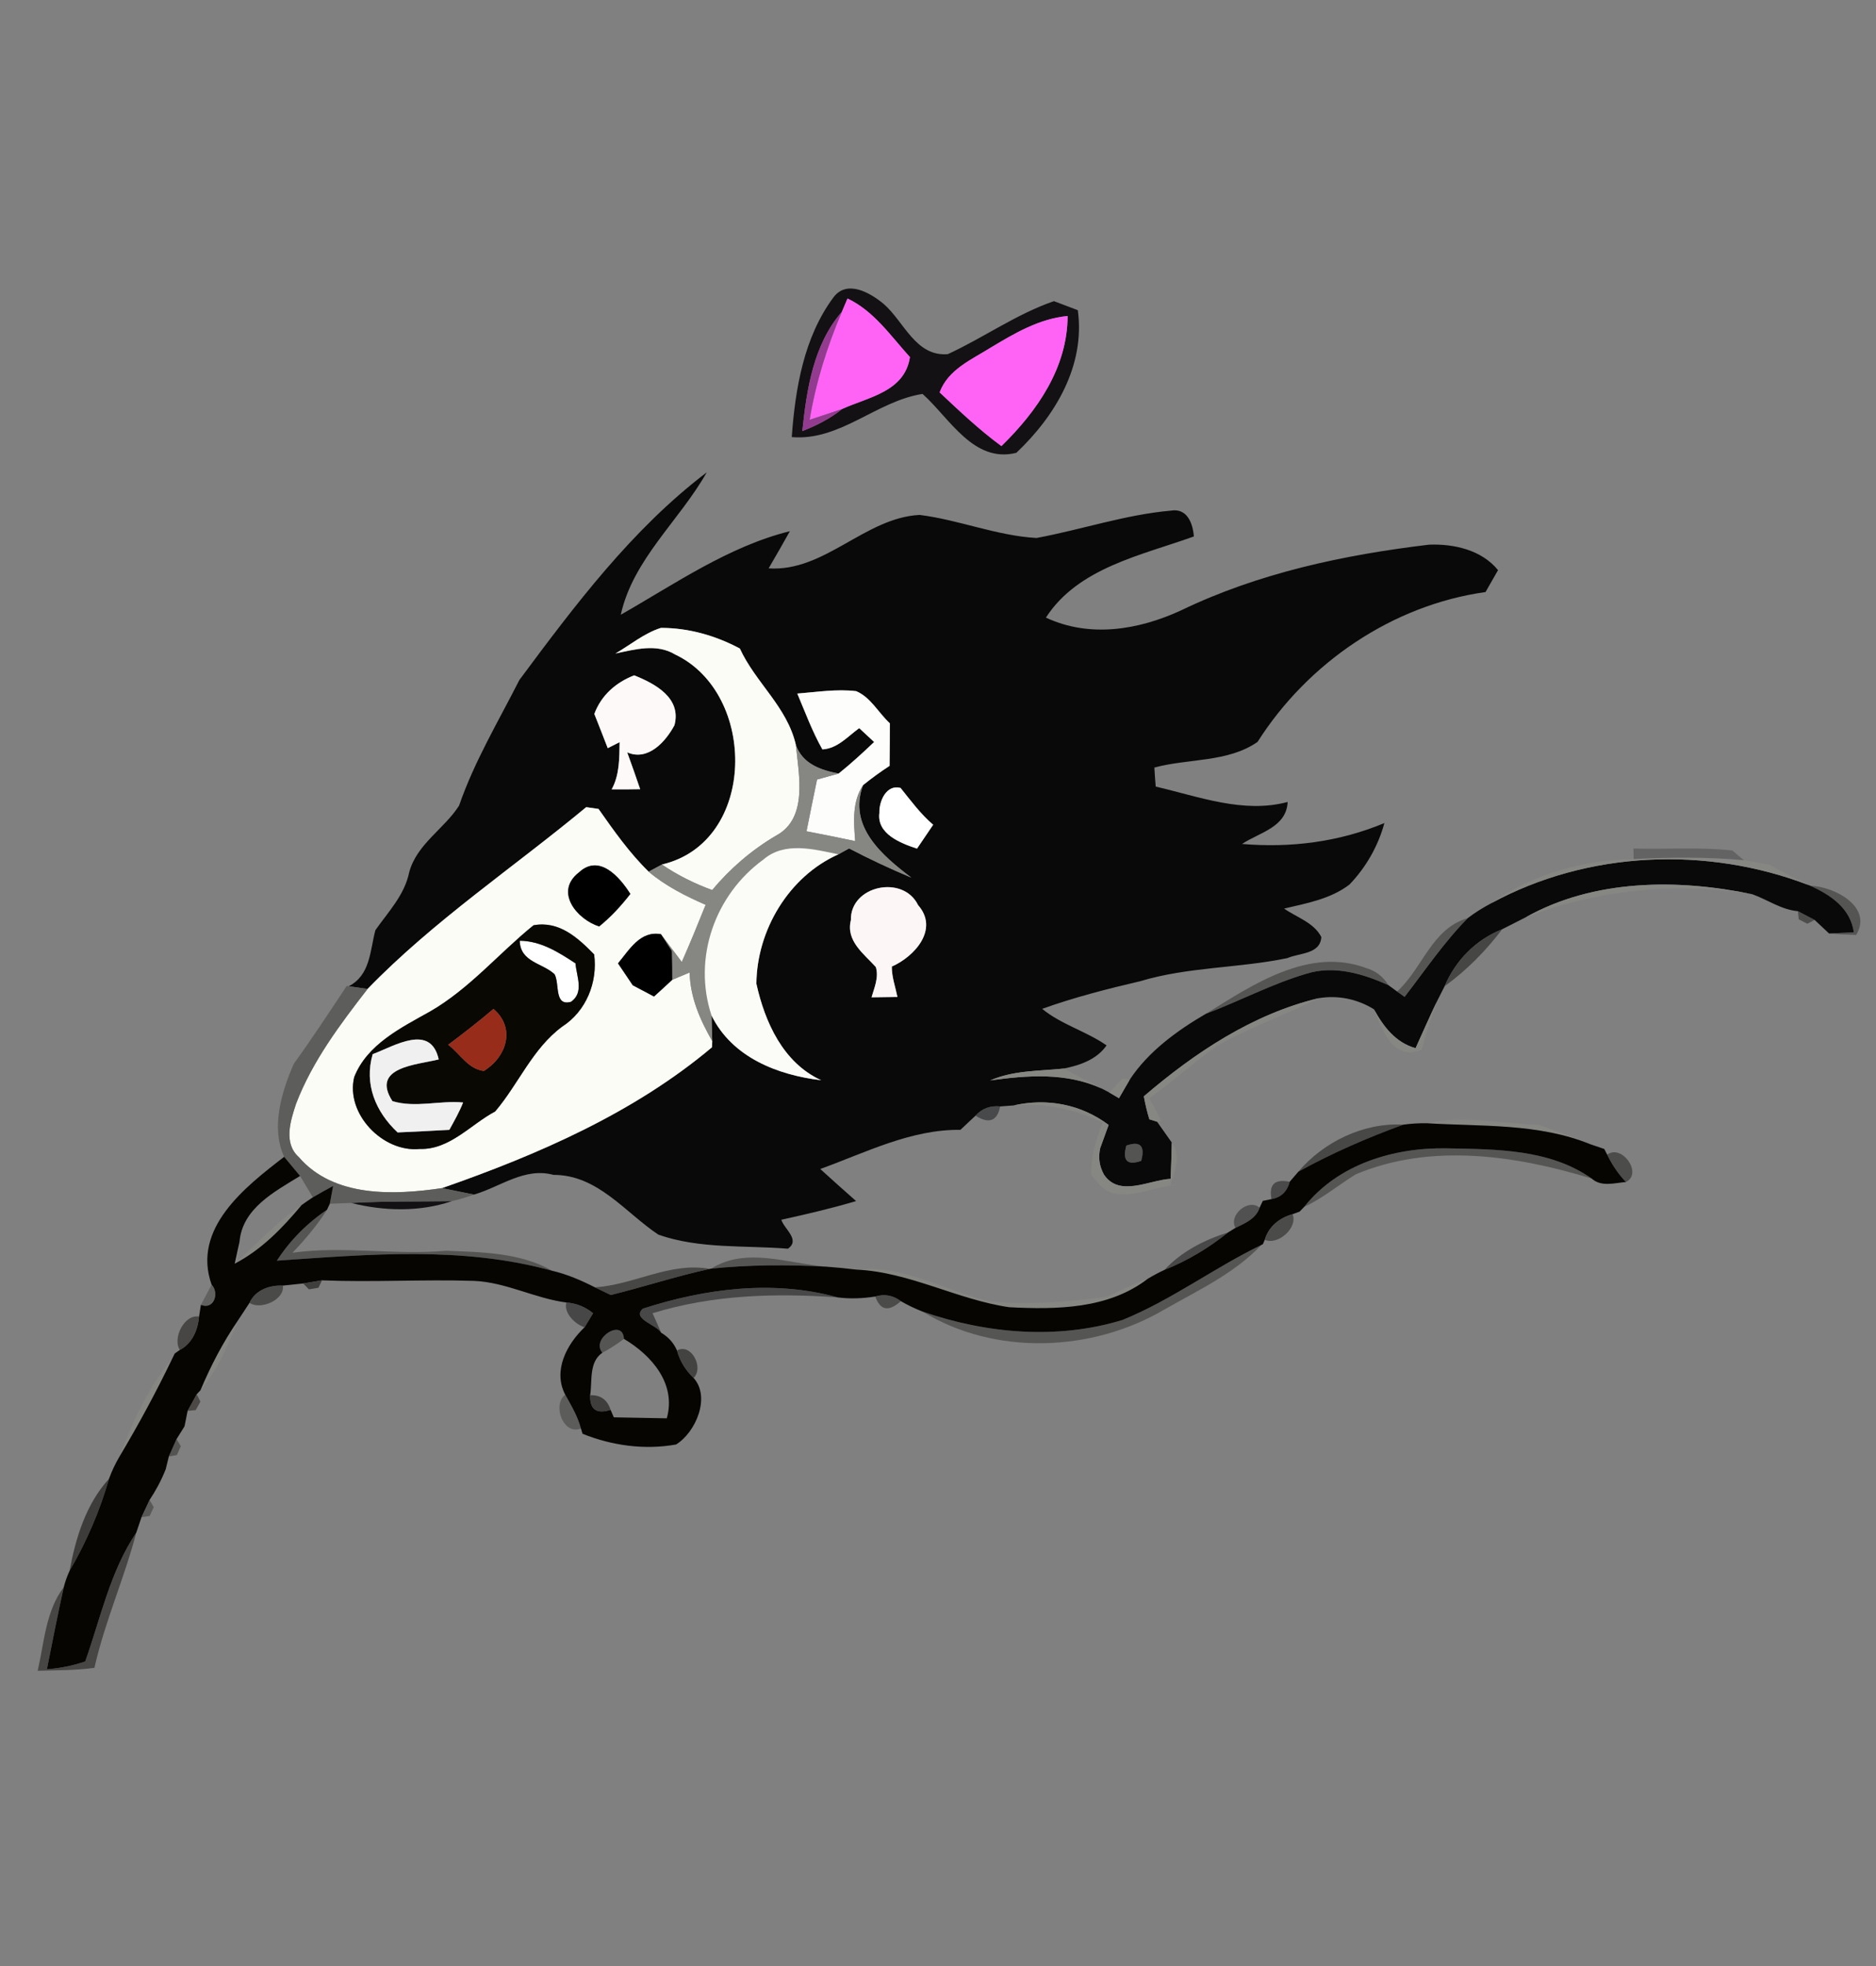 <?xml version="1.0" encoding="UTF-8" ?>
<!DOCTYPE svg PUBLIC "-//W3C//DTD SVG 1.1//EN" "http://www.w3.org/Graphics/SVG/1.1/DTD/svg11.dtd">
<svg width="210pt" height="220pt" viewBox="0 0 210 220" version="1.1" xmlns="http://www.w3.org/2000/svg">
<rect x="0" y="0" width="210" height="220" fill="#808080" stroke="none"/>
<g id="#080608e7">
<path fill="#080608" opacity="0.91" d=" M 93.28 33.30 C 94.79 31.23 97.44 32.77 98.94 34.03 C 101.21 36.01 102.50 39.93 106.10 39.63 C 110.12 37.78 113.76 35.15 117.98 33.70 C 118.65 33.95 119.98 34.45 120.65 34.71 C 121.50 40.93 118.12 46.55 113.77 50.67 C 108.97 51.87 106.30 46.78 103.27 44.08 C 98.08 44.89 94.06 49.37 88.63 48.91 C 89.02 43.50 89.98 37.75 93.28 33.30 M 94.24 34.89 C 91.05 38.55 90.30 43.58 89.81 48.24 C 91.41 47.62 92.94 46.84 94.28 45.76 C 97.25 44.42 101.27 43.83 101.86 39.96 C 99.71 37.60 97.85 34.82 94.87 33.40 C 94.71 33.77 94.40 34.52 94.24 34.89 M 110.88 38.91 C 108.74 40.25 106.13 41.35 105.18 43.91 C 107.41 46.00 109.63 48.11 112.10 49.92 C 116.09 46.02 119.49 41.16 119.51 35.36 C 116.33 35.66 113.56 37.30 110.88 38.91 M 103.33 41.48 C 103.92 42.07 103.92 42.07 103.33 41.48 Z" />
<path fill="#080608" opacity="0.91" d=" M 39.30 134.61 C 43.05 134.40 46.82 134.46 50.58 134.41 C 46.97 135.64 42.97 135.53 39.30 134.61 Z" />
</g>
<g id="#ff63f6ff">
<path fill="#ff63f6" opacity="1.00" d=" M 94.24 34.89 C 94.40 34.52 94.71 33.77 94.87 33.40 C 97.85 34.82 99.71 37.60 101.86 39.96 C 101.27 43.83 97.25 44.42 94.28 45.76 C 93.36 46.07 91.54 46.67 90.63 46.98 C 91.32 42.81 92.59 38.77 94.24 34.89 Z" />
<path fill="#ff63f6" opacity="1.00" d=" M 110.88 38.91 C 113.56 37.30 116.33 35.66 119.51 35.36 C 119.49 41.16 116.09 46.02 112.10 49.92 C 109.63 48.11 107.41 46.00 105.18 43.91 C 106.13 41.35 108.74 40.25 110.88 38.91 Z" />
</g>
<g id="#923b8ffe">
<path fill="#923b8f" opacity="1.00" d=" M 89.81 48.24 C 90.30 43.58 91.05 38.55 94.24 34.89 C 92.59 38.77 91.32 42.81 90.63 46.98 C 91.54 46.67 93.36 46.07 94.28 45.76 C 92.94 46.84 91.41 47.62 89.81 48.24 Z" />
</g>
<g id="#c850c5ff">
<path fill="#c850c5" opacity="1.00" d=" M 103.33 41.48 C 103.92 42.07 103.92 42.07 103.33 41.48 Z" />
</g>
<g id="#090909ff">
<path fill="#090909" opacity="1.00" d=" M 58.14 76.09 C 64.35 67.73 70.76 59.20 79.11 52.86 C 76.06 58.26 70.86 62.58 69.49 68.79 C 75.58 65.32 81.55 61.15 88.42 59.44 C 87.64 60.83 86.85 62.22 86.04 63.60 C 92.30 64.02 96.82 57.93 102.94 57.62 C 107.36 58.17 111.56 59.95 116.03 60.20 C 121.06 59.27 125.96 57.59 131.07 57.14 C 132.89 56.83 133.53 58.56 133.64 60.03 C 127.79 62.14 120.69 63.52 117.08 69.11 C 121.97 71.40 127.42 70.50 132.17 68.32 C 140.87 64.12 150.42 62.09 159.96 60.95 C 162.74 60.84 165.85 61.53 167.69 63.80 C 167.34 64.42 166.64 65.64 166.29 66.25 C 155.86 67.71 146.39 74.17 140.77 83.02 C 137.46 85.33 133.01 84.86 129.22 85.89 C 129.26 86.60 129.31 87.31 129.37 88.02 C 134.17 89.13 139.19 91.07 144.14 89.74 C 144.01 92.58 140.98 93.15 139.03 94.44 C 144.50 94.90 149.90 94.22 154.97 92.10 C 154.27 94.67 152.91 97.06 151.06 98.98 C 148.95 100.60 146.26 101.08 143.74 101.67 C 145.16 102.66 147.07 103.23 147.91 104.85 C 147.79 106.80 145.45 106.62 144.12 107.21 C 138.66 108.35 132.99 108.18 127.63 109.80 C 123.93 110.66 120.24 111.61 116.66 112.89 C 118.82 114.66 121.59 115.39 123.87 116.98 C 122.75 118.58 120.90 119.20 119.08 119.57 C 116.31 119.86 113.45 119.76 110.84 120.90 C 115.04 120.32 119.40 119.99 123.37 121.83 L 124.17 122.25 C 124.44 122.41 124.99 122.73 125.26 122.89 C 125.56 122.37 126.16 121.34 126.46 120.82 C 128.53 117.67 131.78 115.31 135.01 113.43 C 138.79 112.01 142.38 110.09 146.27 108.95 C 149.35 107.99 152.58 108.96 155.42 110.24 L 156.39 110.95 C 156.60 111.10 157.02 111.40 157.23 111.55 C 159.53 108.57 161.65 105.43 164.30 102.74 C 165.12 102.11 166.00 101.57 166.92 101.08 C 177.70 95.20 191.08 94.66 202.48 99.05 L 202.66 99.12 C 204.93 100.15 207.15 101.63 207.52 104.33 C 206.82 104.36 205.44 104.43 204.75 104.46 C 204.34 104.08 203.53 103.32 203.13 102.94 C 202.66 102.70 201.73 102.20 201.26 101.96 C 199.42 101.81 197.87 100.68 196.17 100.07 C 187.82 98.32 178.41 98.36 170.78 102.65 C 169.91 103.09 169.03 103.53 168.16 103.98 C 165.21 105.15 162.94 107.45 161.71 110.36 C 161.48 110.81 161.03 111.71 160.80 112.16 C 159.99 113.86 159.23 115.58 158.46 117.29 C 156.22 116.67 154.86 114.87 153.80 112.94 C 151.94 111.78 149.76 111.34 147.59 111.70 C 140.20 113.49 133.75 117.79 128.04 122.68 C 128.20 123.55 128.40 124.41 128.66 125.25 C 128.88 125.32 129.31 125.46 129.52 125.52 C 129.94 126.10 130.76 127.27 131.17 127.85 C 131.14 129.20 131.10 130.55 131.04 131.91 C 128.62 132.05 125.30 134.00 123.58 131.44 C 123.06 130.50 122.92 129.52 123.16 128.47 C 123.39 127.82 123.87 126.53 124.10 125.88 C 121.00 123.56 117.21 122.85 113.45 123.70 C 113.08 123.73 112.33 123.79 111.96 123.81 C 110.85 123.70 109.93 124.04 109.20 124.84 C 108.78 125.24 107.93 126.03 107.51 126.43 C 101.97 126.36 96.92 128.97 91.82 130.81 C 93.15 132.02 94.48 133.21 95.83 134.40 C 93.07 135.22 90.27 135.87 87.46 136.49 C 87.79 137.54 89.62 138.74 88.20 139.73 C 83.37 139.34 78.34 139.78 73.70 138.16 C 69.96 135.67 66.92 131.46 61.96 131.47 C 58.72 130.59 56.02 132.81 53.07 133.67 C 51.87 133.45 50.68 133.18 49.48 132.95 C 60.20 129.21 70.95 124.55 79.70 117.19 L 79.73 116.50 C 79.71 115.78 79.67 114.36 79.65 113.64 C 81.95 118.31 87.03 120.30 91.93 120.88 C 87.67 118.94 85.62 114.38 84.67 110.08 C 84.72 104.10 88.29 98.08 93.85 95.60 C 94.15 95.44 94.75 95.11 95.05 94.94 C 97.33 96.13 99.65 97.22 102.02 98.21 C 98.75 95.73 94.90 92.48 96.61 87.86 C 97.56 87.09 98.55 86.37 99.58 85.70 C 99.60 84.11 99.60 82.53 99.61 80.94 C 98.34 79.77 97.46 78.02 95.84 77.34 C 93.64 77.08 91.44 77.44 89.25 77.61 C 90.14 79.71 90.93 81.87 92.06 83.86 C 93.76 83.76 94.89 82.41 96.18 81.48 C 96.73 81.99 97.29 82.51 97.85 83.03 C 96.57 84.25 95.26 85.45 93.88 86.56 C 91.85 86.17 89.84 85.48 89.09 83.36 C 88.12 79.10 84.57 76.39 82.82 72.57 C 80.10 71.12 77.08 70.26 73.99 70.26 C 72.11 70.85 70.57 72.16 68.89 73.13 C 71.08 72.67 73.50 71.98 75.58 73.24 C 84.81 77.62 84.74 94.27 74.09 96.74 L 74.08 96.75 C 73.71 96.95 72.98 97.34 72.61 97.54 C 70.46 95.44 68.72 92.97 67.00 90.52 C 66.65 90.47 65.96 90.37 65.62 90.32 C 57.46 97.09 48.55 103.03 41.15 110.66 C 40.62 110.59 39.57 110.44 39.04 110.36 C 41.47 109.11 41.41 106.39 42.02 104.09 C 43.47 102.02 45.29 100.16 45.81 97.59 C 46.67 94.44 49.72 92.76 51.39 90.15 C 53.09 85.22 55.79 80.72 58.14 76.09 M 66.53 79.89 C 67.04 81.16 67.53 82.44 68.03 83.72 L 69.36 83.05 C 69.33 84.84 69.36 86.71 68.47 88.33 C 69.53 88.34 70.60 88.33 71.66 88.31 C 71.19 86.93 70.71 85.56 70.21 84.19 C 72.55 85.21 74.53 82.97 75.50 81.15 C 76.31 78.09 73.32 76.50 70.99 75.57 C 68.94 76.37 67.30 77.80 66.53 79.89 M 98.44 90.96 C 98.12 93.32 100.84 94.37 102.65 94.96 C 103.25 94.07 103.86 93.18 104.46 92.29 C 103.05 91.09 101.96 89.60 100.81 88.17 C 99.21 87.74 98.39 89.68 98.44 90.96 M 95.25 102.96 C 94.66 105.28 96.69 106.72 98.04 108.21 C 98.39 109.37 97.88 110.50 97.56 111.60 C 98.52 111.59 99.49 111.57 100.46 111.56 C 100.23 110.43 99.82 109.33 99.83 108.16 C 102.39 107.03 105.14 103.98 102.77 101.28 C 101.10 97.84 95.16 99.09 95.25 102.96 M 126.08 128.19 C 125.62 129.88 126.18 130.45 127.75 129.90 C 128.20 128.22 127.65 127.65 126.08 128.19 Z" />
</g>
<g id="#fbfcf6ff">
<path fill="#fbfcf6" opacity="1.00" d=" M 68.89 73.13 C 70.57 72.16 72.11 70.85 73.99 70.26 C 77.08 70.26 80.10 71.12 82.82 72.57 C 84.57 76.39 88.12 79.10 89.09 83.36 C 89.42 86.71 90.48 91.60 86.85 93.52 C 84.14 95.12 81.74 97.18 79.72 99.60 C 77.73 98.87 75.84 97.93 74.09 96.74 C 84.74 94.27 84.81 77.62 75.58 73.24 C 73.50 71.98 71.08 72.67 68.89 73.13 Z" />
<path fill="#fbfcf6" opacity="1.00" d=" M 65.62 90.32 C 65.96 90.37 66.65 90.47 67.00 90.52 C 68.72 92.97 70.46 95.44 72.61 97.54 C 74.50 99.14 76.73 100.26 78.99 101.25 C 78.13 103.40 77.25 105.54 76.32 107.65 C 75.73 106.87 74.57 105.32 73.99 104.54 C 71.66 104.11 70.44 106.30 69.18 107.80 C 69.59 108.41 70.41 109.64 70.83 110.25 C 71.62 110.67 72.42 111.09 73.21 111.51 C 73.90 110.89 74.57 110.27 75.25 109.64 C 75.90 109.37 76.55 109.10 77.20 108.82 C 77.26 111.61 78.37 114.13 79.73 116.50 L 79.70 117.19 C 70.95 124.55 60.20 129.21 49.48 132.95 C 44.08 133.75 37.35 134.01 33.45 129.48 C 31.70 127.92 32.52 125.39 33.15 123.49 C 34.97 118.75 38.06 114.64 41.15 110.66 C 48.55 103.03 57.46 97.09 65.62 90.32 M 64.81 97.62 C 62.03 99.77 64.55 102.86 67.07 103.67 C 68.39 102.60 69.53 101.36 70.56 100.03 C 69.35 98.11 67.07 95.52 64.81 97.62 M 59.72 103.54 C 55.81 106.71 52.54 110.66 48.12 113.20 C 44.89 115.01 41.09 116.87 39.65 120.53 C 38.66 124.63 42.86 128.98 46.98 128.57 C 50.34 128.67 52.67 125.84 55.43 124.37 C 58.05 121.29 59.60 117.34 62.93 114.88 C 65.62 113.15 66.92 109.92 66.51 106.80 C 64.67 104.92 62.58 103.01 59.72 103.54 Z" />
</g>
<g id="#fdf9f9ff">
<path fill="#fdf9f9" opacity="1.00" d=" M 66.53 79.89 C 67.30 77.80 68.94 76.37 70.99 75.57 C 73.32 76.50 76.31 78.09 75.50 81.15 C 74.53 82.97 72.55 85.21 70.21 84.19 C 70.71 85.56 71.19 86.93 71.66 88.31 C 70.60 88.33 69.53 88.34 68.47 88.33 C 69.36 86.71 69.33 84.84 69.36 83.05 L 68.03 83.72 C 67.53 82.44 67.04 81.16 66.53 79.89 Z" />
</g>
<g id="#fdfdfbff">
<path fill="#fdfdfb" opacity="1.00" d=" M 89.25 77.61 C 91.44 77.44 93.64 77.08 95.84 77.34 C 97.46 78.02 98.34 79.77 99.61 80.94 C 99.60 82.53 99.60 84.11 99.58 85.70 C 98.55 86.37 97.56 87.09 96.61 87.86 C 95.37 89.74 95.57 91.99 95.73 94.12 C 93.92 93.74 92.10 93.37 90.28 93.02 C 90.66 91.09 91.06 89.16 91.46 87.23 C 92.06 87.07 93.28 86.73 93.88 86.56 C 95.26 85.45 96.57 84.25 97.85 83.03 C 97.29 82.51 96.73 81.99 96.18 81.48 C 94.89 82.41 93.76 83.76 92.06 83.86 C 90.93 81.87 90.14 79.71 89.25 77.61 Z" />
</g>
<g id="#868783ff">
<path fill="#868783" opacity="1.00" d=" M 89.09 83.36 C 89.84 85.48 91.85 86.17 93.88 86.56 C 93.28 86.73 92.06 87.07 91.46 87.23 C 91.06 89.16 90.66 91.09 90.28 93.02 C 92.10 93.37 93.92 93.74 95.73 94.12 C 95.57 91.99 95.37 89.74 96.61 87.86 C 94.90 92.48 98.75 95.73 102.02 98.21 C 99.65 97.22 97.33 96.13 95.05 94.94 C 94.75 95.11 94.15 95.44 93.85 95.60 C 91.11 95.03 87.82 94.14 85.46 96.18 C 80.03 100.11 77.52 107.21 79.65 113.64 C 79.67 114.36 79.71 115.78 79.73 116.50 C 78.37 114.13 77.26 111.61 77.20 108.82 C 76.55 109.10 75.90 109.37 75.25 109.64 C 75.25 108.56 75.23 107.49 75.20 106.42 C 74.90 105.95 74.29 105.01 73.99 104.54 C 74.57 105.32 75.73 106.87 76.32 107.65 C 77.25 105.54 78.13 103.40 78.99 101.25 C 76.73 100.26 74.50 99.14 72.61 97.54 C 72.98 97.34 73.71 96.95 74.08 96.75 L 74.09 96.74 C 75.84 97.93 77.73 98.87 79.72 99.60 C 81.74 97.18 84.14 95.12 86.85 93.52 C 90.48 91.60 89.42 86.71 89.09 83.36 Z" />
<path fill="#868783" opacity="1.00" d=" M 166.92 101.08 C 171.51 97.82 177.25 96.22 182.87 96.13 C 186.98 95.91 191.11 95.88 195.22 96.26 C 196.18 96.41 197.14 96.58 198.10 96.77 C 199.53 97.58 201.01 98.31 202.48 99.05 C 191.08 94.66 177.70 95.20 166.92 101.08 Z" />
<path fill="#868783" opacity="1.00" d=" M 170.78 102.65 C 178.41 98.36 187.82 98.32 196.17 100.07 C 187.71 98.66 178.80 99.56 170.78 102.65 Z" />
<path fill="#868783" opacity="1.00" d=" M 128.04 122.68 C 133.75 117.79 140.20 113.49 147.59 111.70 C 143.85 113.61 139.84 114.97 136.19 117.07 C 133.60 118.90 131.26 121.06 128.66 122.89 C 129.14 123.74 129.59 124.61 130.03 125.50 L 129.52 125.52 C 129.31 125.46 128.88 125.32 128.66 125.25 C 128.40 124.41 128.20 123.55 128.04 122.68 Z" />
<path fill="#868783" opacity="1.00" d=" M 158.46 117.29 C 159.23 115.58 159.99 113.86 160.80 112.16 C 160.20 113.92 159.62 115.68 159.14 117.48 C 155.97 118.79 154.69 115.23 153.80 112.94 C 154.86 114.87 156.22 116.67 158.46 117.29 Z" />
<path fill="#868783" opacity="1.00" d=" M 110.84 120.90 C 113.45 119.76 116.31 119.86 119.08 119.57 C 120.50 120.34 121.94 121.08 123.37 121.83 C 119.40 119.99 115.04 120.32 110.84 120.90 Z" />
<path fill="#868783" opacity="1.00" d=" M 125.64 120.69 L 126.46 120.82 C 126.16 121.34 125.56 122.37 125.26 122.89 C 124.99 122.73 124.44 122.41 124.17 122.25 C 124.53 121.86 125.27 121.08 125.64 120.69 Z" />
<path fill="#868783" opacity="1.00" d=" M 113.45 123.70 C 117.21 122.85 121.00 123.56 124.10 125.88 C 123.87 126.53 123.39 127.82 123.16 128.47 C 122.92 129.52 123.06 130.50 123.58 131.44 C 125.30 134.00 128.62 132.05 131.04 131.91 C 131.10 130.55 131.14 129.20 131.17 127.85 C 132.24 129.32 131.51 131.07 131.02 132.60 L 131.90 132.58 C 128.98 132.66 124.81 135.24 122.74 132.13 L 122.17 131.52 C 122.10 129.46 122.67 127.50 123.44 125.61 C 120.32 124.14 116.91 123.35 113.45 123.70 Z" />
<path fill="#868783" opacity="1.00" d=" M 159.70 125.69 C 163.86 124.74 168.09 125.77 172.28 125.86 C 174.20 126.56 176.13 127.26 178.02 128.04 C 172.20 125.67 165.85 126.07 159.70 125.69 Z" />
<path fill="#868783" opacity="1.00" d=" M 26.60 141.11 C 28.95 138.98 31.11 136.61 33.77 134.84 C 31.63 137.41 29.27 139.85 26.27 141.41 C 26.40 140.80 26.67 139.57 26.81 138.96 L 26.60 141.11 Z" />
<path fill="#868783" opacity="1.00" d=" M 95.85 142.07 C 101.24 141.46 105.87 144.55 110.95 145.64 C 115.28 146.04 119.63 145.68 123.92 145.10 C 125.42 144.38 126.93 143.68 128.49 143.09 C 124.09 146.49 118.27 146.55 112.98 146.28 C 107.13 145.43 101.83 142.34 95.85 142.07 Z" />
<path fill="#868783" opacity="1.00" d=" M 22.44 155.57 C 23.59 152.83 24.97 150.19 26.65 147.74 C 25.54 150.49 24.38 153.29 22.44 155.57 Z" />
<path fill="#868783" opacity="1.00" d=" M 13.40 162.95 C 14.82 159.03 16.65 155.21 19.31 151.97 C 17.51 155.72 15.53 159.38 13.40 162.95 Z" />
</g>
<g id="#ffffffff">
<path fill="#ffffff" opacity="1.00" d=" M 98.44 90.96 C 98.39 89.68 99.21 87.74 100.81 88.17 C 101.96 89.60 103.05 91.09 104.46 92.29 C 103.86 93.18 103.25 94.07 102.65 94.96 C 100.84 94.37 98.12 93.32 98.44 90.96 Z" />
<path fill="#ffffff" opacity="1.00" d=" M 58.18 105.27 C 60.56 105.30 62.51 106.55 64.42 107.80 C 64.54 109.28 65.41 111.03 63.93 112.10 C 62.00 112.65 62.67 110.09 62.08 109.02 C 60.73 107.75 58.24 107.68 58.18 105.27 Z" />
</g>
<g id="#fbfbf7ff">
<path fill="#fbfbf7" opacity="1.00" d=" M 85.46 96.18 C 87.82 94.14 91.11 95.03 93.85 95.60 C 88.29 98.08 84.72 104.10 84.67 110.08 C 85.62 114.38 87.67 118.94 91.93 120.88 C 87.03 120.30 81.95 118.31 79.65 113.64 C 77.52 107.21 80.03 100.11 85.46 96.18 Z" />
</g>
<g id="#27272652">
<path fill="#272726" opacity="0.32" d=" M 182.85 94.95 C 186.53 95.05 190.24 94.77 193.92 95.17 C 194.24 95.45 194.90 95.99 195.22 96.26 C 191.11 95.88 186.98 95.91 182.87 96.13 L 182.85 94.95 Z" />
</g>
<g id="#000001ff">
<path fill="#000001" opacity="1.00" d=" M 64.81 97.62 C 67.07 95.52 69.35 98.11 70.56 100.03 C 69.53 101.36 68.39 102.60 67.07 103.67 C 64.55 102.86 62.03 99.77 64.81 97.62 Z" />
</g>
<g id="#fcf6f7ff">
<path fill="#fcf6f7" opacity="1.00" d=" M 95.25 102.96 C 95.16 99.09 101.10 97.84 102.77 101.28 C 105.14 103.98 102.39 107.03 99.83 108.16 C 99.82 109.33 100.23 110.43 100.46 111.56 C 99.49 111.57 98.52 111.59 97.56 111.60 C 97.88 110.50 98.39 109.37 98.04 108.21 C 96.69 106.72 94.66 105.28 95.25 102.96 Z" />
</g>
<g id="#36373595">
<path fill="#363735" opacity="0.58" d=" M 202.66 99.12 C 205.33 99.19 209.69 101.48 207.78 104.62 C 206.77 104.60 205.75 104.55 204.75 104.46 C 205.44 104.43 206.82 104.36 207.52 104.33 C 207.15 101.63 204.93 100.15 202.66 99.12 Z" />
<path fill="#363735" opacity="0.58" d=" M 156.39 110.95 C 159.23 108.40 160.25 103.91 164.30 102.74 C 161.65 105.43 159.53 108.57 157.23 111.55 C 157.02 111.40 156.60 111.10 156.39 110.95 Z" />
<path fill="#363735" opacity="0.58" d=" M 135.01 113.43 C 140.24 110.17 146.58 105.92 152.96 108.34 C 154.00 108.64 154.82 109.27 155.42 110.24 C 152.58 108.96 149.35 107.99 146.27 108.95 C 142.38 110.09 138.79 112.01 135.01 113.43 Z" />
<path fill="#363735" opacity="0.58" d=" M 146.00 135.04 C 149.79 130.25 156.07 128.38 161.99 128.50 C 167.49 128.61 173.47 128.57 178.17 131.88 C 169.69 129.29 160.18 127.87 151.76 131.41 C 149.82 132.60 148.08 134.09 146.00 135.04 Z" />
<path fill="#363735" opacity="0.58" d=" M 30.99 141.07 C 32.46 138.81 34.36 136.88 36.60 135.38 C 35.50 137.12 34.16 138.69 32.74 140.18 C 38.46 139.39 44.19 140.47 49.92 139.96 C 53.91 140.11 58.26 140.16 61.81 142.20 C 51.74 139.42 41.26 140.37 30.99 141.07 Z" />
<path fill="#363735" opacity="0.58" d=" M 79.61 141.96 C 83.55 139.49 88.22 141.40 92.47 141.74 C 88.18 141.51 83.88 141.52 79.61 141.96 Z" />
<path fill="#363735" opacity="0.58" d=" M 125.67 147.70 C 131.14 145.47 135.90 141.88 141.20 139.31 C 138.17 142.51 134.12 144.38 130.35 146.53 C 122.24 151.31 111.39 151.74 103.28 146.77 C 110.45 149.24 118.36 149.94 125.67 147.70 Z" />
<path fill="#363735" opacity="0.58" d=" M 67.43 151.37 C 66.08 149.79 69.74 147.45 69.84 149.82 C 69.08 150.41 68.28 150.92 67.43 151.37 Z" />
</g>
<g id="#1f1f1e85">
<path fill="#1f1f1e" opacity="0.52" d=" M 201.26 101.96 C 201.73 102.20 202.66 102.70 203.13 102.94 L 202.31 103.37 L 201.35 102.87 L 201.26 101.96 Z" />
</g>
<g id="#0a0803ff">
<path fill="#0a0803" opacity="1.00" d=" M 59.72 103.54 C 62.58 103.01 64.67 104.92 66.51 106.80 C 66.92 109.92 65.62 113.15 62.93 114.88 C 59.60 117.34 58.05 121.29 55.43 124.37 C 52.67 125.84 50.34 128.67 46.98 128.57 C 42.86 128.98 38.66 124.63 39.65 120.53 C 41.09 116.87 44.89 115.01 48.12 113.20 C 52.54 110.66 55.81 106.71 59.72 103.54 M 58.18 105.27 C 58.24 107.68 60.73 107.75 62.08 109.02 C 62.67 110.09 62.00 112.65 63.93 112.10 C 65.41 111.03 64.54 109.28 64.42 107.80 C 62.51 106.55 60.56 105.30 58.18 105.27 M 50.17 116.91 C 51.47 117.89 52.40 119.63 54.16 119.84 C 56.73 118.26 57.74 115.03 55.24 112.90 C 53.60 114.29 51.90 115.62 50.17 116.91 M 41.72 117.96 C 40.74 121.31 42.05 124.42 44.51 126.72 C 46.44 126.63 48.37 126.54 50.30 126.43 C 50.85 125.43 51.42 124.43 51.84 123.37 C 49.20 123.12 46.53 124.00 43.93 123.22 C 41.46 119.40 46.67 119.16 49.11 118.55 C 48.21 114.49 44.17 117.04 41.72 117.96 Z" />
</g>
<g id="#363635c7">
<path fill="#363635" opacity="0.78" d=" M 161.71 110.36 C 162.94 107.45 165.21 105.15 168.16 103.98 C 166.32 106.40 164.18 108.58 161.71 110.36 Z" />
</g>
<g id="#000000ff">
<path fill="#000000" opacity="1.00" d=" M 69.18 107.80 C 70.44 106.30 71.66 104.11 73.99 104.54 C 74.29 105.01 74.90 105.95 75.20 106.42 C 75.23 107.49 75.25 108.56 75.25 109.64 C 74.57 110.27 73.90 110.89 73.21 111.51 C 72.42 111.09 71.62 110.67 70.83 110.25 C 70.41 109.64 69.59 108.41 69.18 107.80 Z" />
</g>
<g id="#585955db">
<path fill="#585955" opacity="0.86" d=" M 39.04 110.36 C 39.57 110.44 40.62 110.59 41.15 110.66 C 38.06 114.64 34.97 118.75 33.15 123.49 C 32.52 125.39 31.70 127.92 33.45 129.48 C 37.35 134.01 44.08 133.75 49.48 132.95 C 50.68 133.18 51.87 133.45 53.07 133.67 C 52.25 133.97 51.42 134.21 50.58 134.41 C 46.82 134.46 43.05 134.40 39.30 134.61 C 38.70 134.63 37.51 134.68 36.92 134.70 C 37.01 134.20 37.20 133.21 37.29 132.71 C 36.53 133.12 35.77 133.54 35.02 133.98 C 34.66 133.38 33.95 132.19 33.59 131.59 C 33.00 130.87 32.41 130.16 31.81 129.45 C 30.31 126.21 31.50 122.22 32.88 119.05 C 34.94 116.20 36.87 113.26 38.81 110.33 L 39.04 110.36 Z" />
</g>
<g id="#972c1aff">
<path fill="#972c1a" opacity="1.00" d=" M 50.17 116.91 C 51.90 115.62 53.60 114.29 55.24 112.90 C 57.74 115.03 56.73 118.26 54.16 119.84 C 52.40 119.63 51.47 117.89 50.17 116.91 Z" />
</g>
<g id="#f0f0f0ff">
<path fill="#f0f0f0" opacity="1.00" d=" M 41.72 117.96 C 44.17 117.04 48.21 114.49 49.11 118.55 C 46.67 119.16 41.46 119.40 43.93 123.22 C 46.53 124.00 49.20 123.12 51.84 123.37 C 51.42 124.43 50.85 125.43 50.30 126.43 C 48.37 126.54 46.44 126.63 44.51 126.72 C 42.05 124.42 40.74 121.31 41.72 117.96 Z" />
</g>
<g id="#292b2da4">
<path fill="#292b2d" opacity="0.64" d=" M 109.20 124.84 C 109.93 124.04 110.85 123.70 111.96 123.81 C 111.63 125.45 110.71 125.80 109.20 124.84 Z" />
</g>
<g id="#292927a4">
<path fill="#292927" opacity="0.64" d=" M 145.34 131.11 C 148.17 127.76 152.69 125.59 157.09 125.85 C 153.05 127.31 149.11 129.04 145.34 131.11 Z" />
</g>
<g id="#070502ff">
<path fill="#070502" opacity="1.00" d=" M 157.09 125.85 C 157.95 125.73 158.83 125.68 159.70 125.69 C 165.85 126.07 172.20 125.67 178.02 128.04 C 178.41 128.18 179.19 128.44 179.58 128.57 L 179.91 129.21 C 180.45 130.33 181.15 131.36 182.01 132.27 C 180.72 132.37 179.25 132.85 178.17 131.88 C 173.47 128.57 167.49 128.61 161.99 128.50 C 156.07 128.38 149.79 130.25 146.00 135.04 L 145.48 135.58 L 144.69 135.87 C 143.26 136.25 141.99 137.26 141.58 138.73 L 141.37 139.22 L 141.20 139.31 C 135.90 141.88 131.14 145.47 125.67 147.70 C 118.36 149.94 110.45 149.24 103.28 146.77 C 102.43 146.44 101.62 146.05 100.84 145.60 C 99.97 144.95 99.02 144.77 97.98 145.08 C 96.59 145.30 95.16 145.36 93.77 145.18 C 86.58 143.19 78.95 144.18 71.96 146.44 C 70.67 147.58 73.51 148.24 74.01 149.13 C 74.83 149.62 75.42 150.28 75.78 151.12 C 76.10 152.30 76.75 153.35 77.64 154.19 C 79.57 156.33 77.89 160.27 75.68 161.64 C 72.15 162.27 68.52 161.77 65.21 160.44 L 65.03 159.85 C 64.67 158.49 63.95 157.28 63.27 156.06 C 61.86 153.37 63.46 150.40 65.44 148.52 C 65.68 148.13 66.15 147.35 66.39 146.95 C 65.53 146.24 64.53 145.84 63.40 145.75 C 59.86 145.29 56.62 143.47 53.03 143.33 C 47.37 143.15 41.70 143.50 36.04 143.27 C 35.51 143.35 34.47 143.53 33.94 143.62 C 33.37 143.68 32.23 143.80 31.66 143.86 C 30.17 143.79 28.58 144.35 27.93 145.79 C 27.61 146.28 26.97 147.25 26.65 147.74 C 24.97 150.19 23.59 152.83 22.44 155.57 C 22.33 155.68 22.12 155.91 22.02 156.02 C 21.76 156.49 21.25 157.42 21.00 157.88 L 20.67 159.54 C 20.66 159.57 20.64 159.62 20.63 159.65 L 19.76 161.04 C 19.54 161.52 19.12 162.50 18.90 162.98 L 18.55 164.41 C 18.53 164.44 18.51 164.50 18.50 164.53 C 18.03 165.70 17.44 166.80 16.74 167.85 C 16.51 168.33 16.07 169.29 15.84 169.77 C 15.70 170.21 15.40 171.07 15.25 171.51 C 12.32 175.87 11.27 181.05 9.54 185.92 C 8.16 186.39 6.73 186.68 5.25 186.79 C 5.86 183.72 6.46 180.65 7.14 177.60 C 7.30 176.97 7.52 176.36 7.79 175.77 C 9.68 172.53 11.17 169.09 12.20 165.48 C 12.52 164.60 12.92 163.76 13.40 162.95 C 15.53 159.38 17.51 155.72 19.31 151.97 L 19.56 151.46 L 20.13 151.06 C 21.51 150.34 22.16 148.81 22.28 147.33 L 22.49 146.01 C 23.96 146.60 24.57 144.69 23.69 143.76 C 21.45 137.47 27.45 132.80 31.81 129.45 C 32.41 130.16 33.00 130.87 33.59 131.59 C 30.76 133.34 27.13 135.20 26.81 138.96 C 26.67 139.57 26.40 140.80 26.27 141.41 C 29.27 139.85 31.63 137.41 33.77 134.84 C 34.08 134.62 34.70 134.19 35.02 133.98 C 35.77 133.54 36.53 133.12 37.29 132.71 C 37.20 133.21 37.01 134.20 36.92 134.70 C 36.84 134.87 36.68 135.21 36.60 135.38 C 34.36 136.88 32.46 138.81 30.99 141.07 C 41.26 140.37 51.74 139.42 61.81 142.20 C 63.48 142.59 65.06 143.27 66.59 144.05 C 67.03 144.26 67.92 144.69 68.37 144.91 C 72.08 144.00 75.71 142.80 79.45 141.99 L 79.61 141.96 C 83.88 141.52 88.18 141.51 92.47 141.74 C 93.60 141.82 94.72 141.93 95.85 142.07 C 101.83 142.34 107.13 145.43 112.98 146.28 C 118.27 146.55 124.09 146.49 128.49 143.09 C 129.09 142.73 129.71 142.40 130.35 142.10 C 132.93 141.08 135.31 139.64 137.47 137.91 C 137.68 137.78 138.10 137.53 138.30 137.40 C 139.36 136.89 140.62 136.36 141.00 135.14 L 141.36 134.38 L 142.33 134.18 C 143.39 133.99 144.07 133.35 144.37 132.24 C 144.61 131.96 145.10 131.39 145.34 131.11 C 149.11 129.04 153.05 127.31 157.09 125.85 M 67.43 151.37 C 65.89 152.43 66.32 154.55 66.06 156.13 C 66.02 157.72 66.78 158.27 68.35 157.76 L 68.71 158.60 C 70.69 158.63 72.66 158.67 74.64 158.71 C 75.73 154.85 72.95 151.66 69.84 149.82 C 69.74 147.45 66.08 149.79 67.43 151.37 Z" />
</g>
<g id="#22222076">
<path fill="#222220" opacity="0.46" d=" M 126.08 128.19 C 127.65 127.65 128.20 128.22 127.75 129.90 C 126.18 130.45 125.62 129.88 126.08 128.19 Z" />
</g>
<g id="#1e1f1c84">
<path fill="#1e1f1c" opacity="0.52" d=" M 179.91 129.21 C 181.54 127.97 183.93 131.31 182.01 132.27 C 181.15 131.36 180.45 130.33 179.91 129.21 Z" />
</g>
<g id="#2d2e2ca8">
<path fill="#2d2e2c" opacity="0.66" d=" M 142.33 134.18 C 142.02 132.54 142.69 131.90 144.37 132.24 C 144.07 133.35 143.39 133.99 142.33 134.18 Z" />
</g>
<g id="#23232380">
<path fill="#232323" opacity="0.50" d=" M 138.30 137.40 C 137.49 135.98 139.75 134.06 141.00 135.14 C 140.62 136.36 139.36 136.89 138.30 137.40 Z" />
</g>
<g id="#363635b7">
<path fill="#363635" opacity="0.72" d=" M 141.58 138.73 C 141.99 137.26 143.26 136.25 144.69 135.87 C 145.32 137.38 143.03 139.40 141.58 138.73 Z" />
</g>
<g id="#24232398">
<path fill="#242323" opacity="0.60" d=" M 130.35 142.10 C 132.26 140.04 134.82 138.74 137.47 137.91 C 135.31 139.64 132.93 141.08 130.35 142.10 Z" />
</g>
<g id="#292927a8">
<path fill="#292927" opacity="0.66" d=" M 66.59 144.05 C 70.97 143.79 74.98 141.18 79.45 141.99 C 75.71 142.80 72.08 144.00 68.37 144.91 C 67.92 144.69 67.03 144.26 66.59 144.05 Z" />
</g>
<g id="#30312fce">
<path fill="#30312f" opacity="0.81" d=" M 33.94 143.62 C 34.47 143.53 35.51 143.35 36.04 143.27 L 35.65 144.10 L 34.58 144.28 L 33.94 143.62 Z" />
</g>
<g id="#4d4c4a96">
<path fill="#4d4c4a" opacity="0.59" d=" M 23.69 143.76 C 24.57 144.69 23.96 146.60 22.49 146.01 C 22.79 145.45 23.39 144.32 23.69 143.76 Z" />
</g>
<g id="#2c2c2ba3">
<path fill="#2c2c2b" opacity="0.64" d=" M 27.93 145.79 C 28.58 144.35 30.17 143.79 31.66 143.86 C 31.90 145.45 29.16 146.63 27.93 145.79 Z" />
</g>
<g id="#1c1b1b8b">
<path fill="#1c1b1b" opacity="0.55" d=" M 71.96 146.44 C 78.95 144.18 86.58 143.19 93.77 145.18 C 86.82 144.68 79.76 144.88 73.05 146.95 C 73.29 147.50 73.77 148.59 74.01 149.13 C 73.51 148.24 70.67 147.58 71.96 146.44 Z" />
</g>
<g id="#363634b7">
<path fill="#363634" opacity="0.72" d=" M 97.98 145.08 C 99.02 144.77 99.97 144.95 100.84 145.60 C 99.48 146.82 98.53 146.64 97.98 145.08 Z" />
</g>
<g id="#2d2d2cad">
<path fill="#2d2d2c" opacity="0.68" d=" M 63.40 145.75 C 64.53 145.84 65.53 146.24 66.39 146.95 C 66.15 147.35 65.68 148.13 65.44 148.52 C 64.39 148.21 63.07 146.91 63.40 145.75 Z" />
</g>
<g id="#353331be">
<path fill="#353331" opacity="0.75" d=" M 20.13 151.06 C 19.28 149.76 20.64 147.02 22.28 147.33 C 22.16 148.81 21.51 150.34 20.13 151.06 Z" />
</g>
<g id="#212220a2">
<path fill="#212220" opacity="0.64" d=" M 75.78 151.12 C 77.39 150.24 78.82 153.07 77.64 154.19 C 76.75 153.35 76.10 152.30 75.78 151.12 Z" />
</g>
<g id="#3e3a37cb">
<path fill="#3e3a37" opacity="0.80" d=" M 21.00 157.88 C 21.25 157.42 21.76 156.49 22.02 156.02 L 22.43 156.84 L 21.91 157.79 L 21.00 157.88 Z" />
</g>
<g id="#18181756">
<path fill="#181817" opacity="0.34" d=" M 63.27 156.06 C 63.95 157.28 64.67 158.49 65.03 159.85 C 63.07 160.64 61.78 157.24 63.27 156.06 Z" />
</g>
<g id="#2a2928c3">
<path fill="#2a2928" opacity="0.76" d=" M 66.06 156.13 C 67.22 156.08 67.98 156.62 68.35 157.76 C 66.78 158.27 66.02 157.72 66.06 156.13 Z" />
</g>
<g id="#373534a7">
<path fill="#373534" opacity="0.65" d=" M 20.63 159.65 C 20.64 159.62 20.66 159.57 20.67 159.54 C 20.66 159.57 20.64 159.62 20.63 159.65 Z" />
</g>
<g id="#30302e8b">
<path fill="#30302e" opacity="0.55" d=" M 18.90 162.98 C 19.12 162.50 19.54 161.52 19.76 161.04 L 20.24 161.82 L 19.80 162.82 L 18.90 162.98 Z" />
</g>
<g id="#3735327d">
<path fill="#373532" opacity="0.49" d=" M 18.50 164.53 C 18.51 164.50 18.53 164.44 18.55 164.41 C 18.53 164.44 18.51 164.50 18.50 164.53 Z" />
</g>
<g id="#1d1c1aaa">
<path fill="#1d1c1a" opacity="0.67" d=" M 7.79 175.77 C 8.47 172.09 9.62 168.31 12.20 165.48 C 11.17 169.09 9.68 172.53 7.79 175.77 Z" />
</g>
<g id="#3737348d">
<path fill="#373734" opacity="0.55" d=" M 15.84 169.77 C 16.07 169.29 16.51 168.33 16.74 167.85 L 17.21 168.65 L 16.75 169.64 L 15.84 169.77 Z" />
</g>
<g id="#1e1d1b93">
<path fill="#1e1d1b" opacity="0.58" d=" M 9.54 185.92 C 11.27 181.05 12.32 175.87 15.25 171.51 C 13.92 176.62 11.73 181.46 10.57 186.63 C 8.47 186.93 6.34 186.89 4.22 186.96 C 4.96 183.77 5.10 180.31 7.14 177.60 C 6.46 180.65 5.86 183.72 5.25 186.79 C 6.73 186.68 8.16 186.39 9.54 185.92 Z" />
</g>
</svg>
